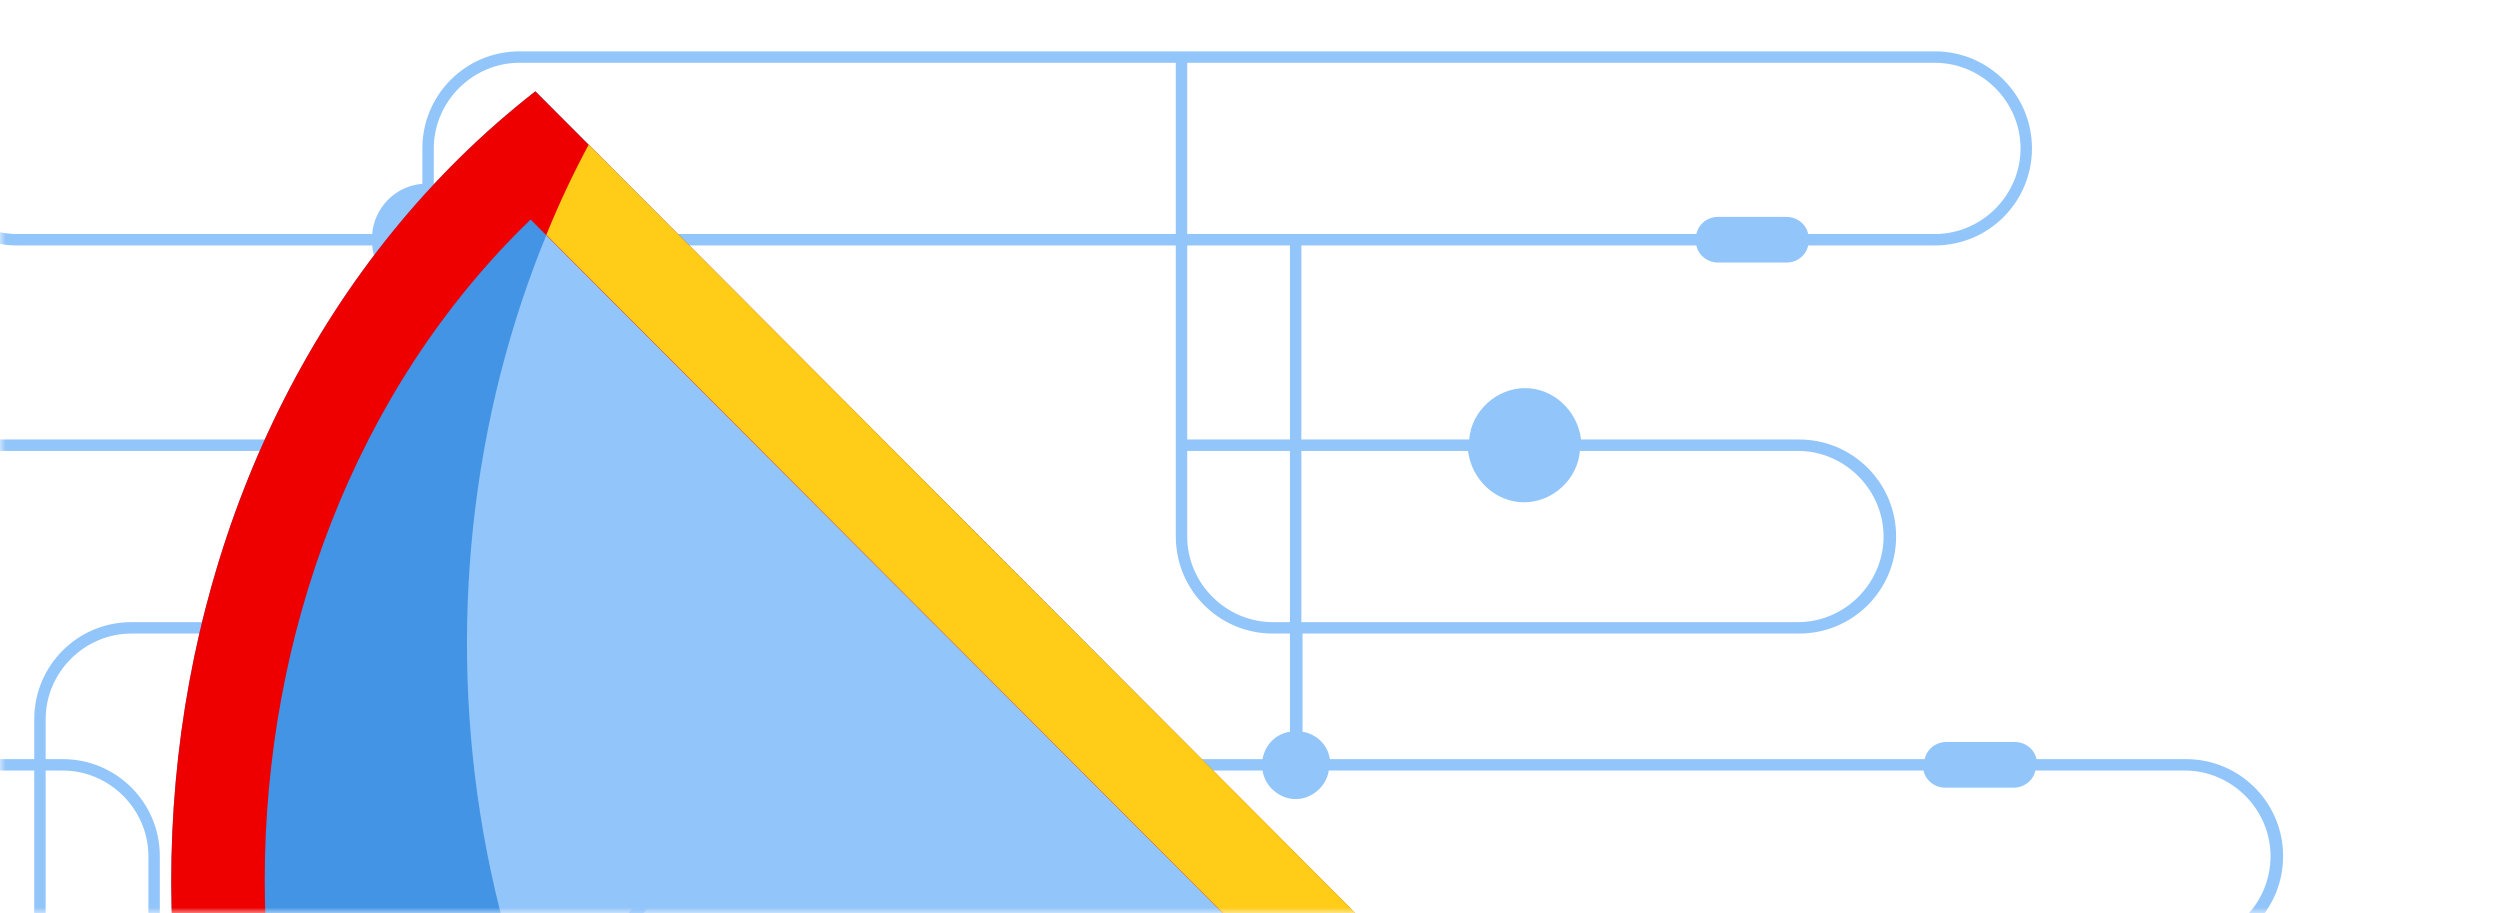 <svg width="219" height="80" viewBox="0 0 219 80" fill="none" xmlns="http://www.w3.org/2000/svg">
<mask id="mask0_300_2117" style="mask-type:alpha" maskUnits="userSpaceOnUse" x="0" y="0" width="219" height="80">
<rect width="219" height="80" fill="white"/>
</mask>
<g mask="url(#mask0_300_2117)">
<path d="M191.5 66.5H178.4C178.2 65.6 177.4 65 176.5 65H170.5C169.6 65 168.8 65.6 168.6 66.5H116.5C116.3 65.2 115.3 64.3 114.1 64.1V55.5H157.6C162.3 55.5 166.1 51.7 166.1 47C166.1 42.3 162.3 38.5 157.6 38.5H138.5C138.2 36 136.1 34 133.6 34C131.1 34 128.9 36 128.7 38.5H114V21.5H148.6C148.8 22.4 149.6 23 150.5 23H156.5C157.4 23 158.2 22.4 158.4 21.5H169.5C174.2 21.5 178 17.7 178 13C178 8.3 174.2 4.5 169.5 4.5H45.5C40.8 4.5 37 8.3 37 13V16.1C34.6 16.3 32.8 18.2 32.6 20.5H1.5C-2.6 20.5 -6 17.1 -6 13C-6 8.3 -9.8 4.5 -14.5 4.5H-19.5V1C-19.5 0.4 -19.9 0 -20.5 0H-28.5C-29.1 0 -29.5 0.4 -29.5 1V4.5H-116.5C-121.2 4.5 -125 8.3 -125 13C-125 17.7 -121.2 21.5 -116.5 21.5H-99.4C-99.2 22.9 -97.9 24 -96.5 24C-95.1 24 -93.8 22.9 -93.6 21.5H-72.5C-68.4 21.5 -65 24.9 -65 29V54.5H-86V47C-86 42.3 -89.8 38.5 -94.5 38.5H-152.5C-157.2 38.5 -161 42.3 -161 47C-161 51.7 -157.2 55.5 -152.5 55.5H-119.4C-119.1 58 -117 60 -114.5 60C-112 60 -109.8 58 -109.6 55.5H-87V66.5H-161.5V63C-161.5 62.4 -161.9 62 -162.5 62H-170.5C-171.1 62 -171.5 62.4 -171.5 63V66.5H-176.5C-181.2 66.5 -185 70.3 -185 75C-185 79.1 -188.4 82.5 -192.5 82.5H-228V75C-228 70.3 -231.8 66.5 -236.5 66.5H-238V63C-238 58.9 -234.6 55.5 -230.5 55.5H-191.4C-191.2 56.9 -189.9 58 -188.5 58C-187.1 58 -185.8 56.9 -185.6 55.5H-174.5C-169.8 55.5 -166 51.7 -166 47C-166 42.3 -169.8 38.5 -174.5 38.5H-253.6C-253.8 37.6 -254.6 37 -255.5 37H-261.5C-262.4 37 -263.2 37.6 -263.4 38.5H-276.5C-281.2 38.5 -285 42.3 -285 47C-285 51.1 -288.4 54.5 -292.5 54.5H-312V29C-312 24.3 -315.8 20.5 -320.5 20.5H-335.6C-335.8 19.1 -337 18 -338.5 18C-340 18 -341.2 19.1 -341.4 20.5H-392.5C-396.6 20.5 -400 17.1 -400 13C-400 8.9 -396.6 5.5 -392.5 5.5H-377.4C-377.2 6.4 -376.4 7 -375.5 7H-369.5C-368.6 7 -367.8 6.4 -367.6 5.5H-317.5V9C-317.5 9.6 -317.1 10 -316.5 10H-308.5C-307.9 10 -307.5 9.6 -307.5 9V5.5H-256.5C-252.4 5.5 -249 8.9 -249 13C-249 17.7 -245.2 21.5 -240.5 21.5H-231.4C-231.1 24 -229 26 -226.5 26C-224 26 -221.8 24 -221.6 21.5H-138.5C-133.8 21.5 -130 17.7 -130 13C-130 8.3 -133.8 4.5 -138.5 4.5H-218.5C-223.2 4.5 -227 8.3 -227 13V16.1C-229.4 16.3 -231.2 18.2 -231.4 20.5H-240.5C-244.6 20.5 -248 17.1 -248 13C-248 8.3 -251.8 4.5 -256.5 4.5H-307.5V1C-307.5 0.4 -307.9 0 -308.5 0H-316.5C-317.1 0 -317.5 0.4 -317.5 1V4.5H-367.6C-367.8 3.6 -368.6 3 -369.5 3H-375.5C-376.4 3 -377.2 3.6 -377.4 4.5H-392.5C-397.2 4.5 -401 8.3 -401 13C-401 17.7 -397.2 21.5 -392.5 21.5H-341.4C-341.2 22.8 -340.2 23.7 -339 23.9V38.5H-406.5C-411.2 38.5 -415 42.3 -415 47C-415 51.7 -411.2 55.5 -406.5 55.5H-363.4C-363.1 58 -361 60 -358.5 60C-356 60 -353.8 58 -353.6 55.5H-329V91C-329 95.1 -332.4 98.5 -336.5 98.5H-369.6C-369.8 97.1 -371 96 -372.5 96C-374 96 -375.2 97.1 -375.4 98.5H-412.5C-417.2 98.5 -421 102.3 -421 107C-421 111.7 -417.2 115.5 -412.5 115.5H-341.4C-341.2 116.8 -340.2 117.7 -339 117.9V124.5H-353.6C-353.9 122 -356 120 -358.5 120C-361 120 -363.2 122 -363.4 124.5H-392.5C-397.2 124.5 -401 128.3 -401 133C-401 137.7 -397.2 141.5 -392.5 141.5H-336.5C-331.8 141.5 -328 137.7 -328 133V115.5H-307.5V119C-307.5 119.6 -307.1 120 -306.5 120H-298.5C-297.9 120 -297.5 119.6 -297.5 119V115.5H-290.5C-285.8 115.5 -282 111.7 -282 107C-282 102.9 -278.6 99.5 -274.5 99.5H-239V107C-239 111.7 -235.2 115.5 -230.5 115.5H-229V119C-229 123.1 -232.4 126.5 -236.5 126.5H-261.6C-261.8 125.1 -263.1 124 -264.5 124C-265.9 124 -267.2 125.1 -267.4 126.5H-294.5C-299.2 126.5 -303 130.3 -303 135C-303 139.7 -299.2 143.5 -294.5 143.5H-265V154.1C-267.4 154.3 -269.2 156.2 -269.4 158.5H-330.5C-335.2 158.5 -339 162.3 -339 167C-339 171.7 -335.2 175.5 -330.5 175.5H-272.5C-267.8 175.5 -264 171.7 -264 167V163.9C-261.6 163.7 -259.8 161.8 -259.6 159.5H-245.5C-245.3 160.4 -244.5 161 -243.6 161H-237.6C-236.7 161 -235.9 160.4 -235.7 159.5H-228.6C-224.5 159.5 -221.1 162.9 -221.1 167C-221.1 171.7 -217.3 175.5 -212.6 175.5H-191.6V179C-191.6 179.6 -191.2 180 -190.6 180H-182.6C-182 180 -181.6 179.6 -181.6 179V175.5H-110.6C-105.9 175.5 -102.1 171.7 -102.1 167C-102.1 162.3 -105.9 158.5 -110.6 158.5H-139.7C-139.9 157.1 -141.2 156 -142.6 156C-144 156 -145.3 157.1 -145.5 158.5H-164.6C-168.7 158.5 -172.1 155.1 -172.1 151V132H-168.6C-168 132 -167.6 131.6 -167.6 131V127.5H-139V135C-139 139.7 -135.2 143.5 -130.5 143.5H-72.5C-67.8 143.5 -64 139.7 -64 135C-64 130.3 -67.8 126.5 -72.5 126.5H-105.6C-105.9 124 -108 122 -110.5 122C-113 122 -115.2 124 -115.4 126.5H-138V115.5H-63.5V119C-63.5 119.6 -63.1 120 -62.5 120H-54.5C-53.9 120 -53.5 119.6 -53.5 119V115.5H-48.5C-43.8 115.5 -40 111.7 -40 107C-40 102.9 -36.6 99.5 -32.5 99.5H3V107C3 111.7 6.8 115.5 11.5 115.5H13V119C13 123.1 9.6 126.5 5.5 126.5H-33.6C-33.8 125.1 -35.1 124 -36.5 124C-37.9 124 -39.2 125.1 -39.4 126.5H-50.5C-55.2 126.5 -59 130.3 -59 135C-59 139.7 -55.2 143.5 -50.5 143.5H-21V158.5H-45.6C-45.9 156 -48 154 -50.5 154C-53 154 -55.2 156 -55.4 158.5H-86.5C-91.2 158.5 -95 162.3 -95 167C-95 171.7 -91.2 175.5 -86.5 175.5H-28.5C-23.8 175.5 -20 171.7 -20 167V159.5H-1.4C-1.2 160.4 -0.4 161 0.5 161H6.5C7.4 161 8.2 160.4 8.4 159.5H15.5C19.6 159.5 23 162.9 23 167C23 171.7 26.8 175.5 31.5 175.5H64.5V179C64.5 179.6 64.9 180 65.5 180H73.5C74.1 180 74.5 179.6 74.5 179V175.5H100.6C100.8 176.9 102.1 178 103.5 178C104.9 178 106.2 176.9 106.4 175.5H133.5C138.2 175.5 142 171.7 142 167C142 162.3 138.2 158.5 133.5 158.5H116.4C116.2 157.1 114.9 156 113.5 156C112.1 156 110.8 157.1 110.6 158.5H77.5C73.4 158.5 70 155.1 70 151V132H73.5C74.1 132 74.5 131.6 74.5 131V127.5H99V135C99 139.7 102.8 143.5 107.5 143.5H169.5C174.2 143.5 178 139.7 178 135C178 130.3 174.2 126.5 169.5 126.5H142.4C142.1 124 140 122 137.5 122C135 122 132.8 124 132.6 126.5H100V115.5H125.5C130.2 115.5 134 111.7 134 107C134 102.3 130.2 98.5 125.5 98.5H100V91C100 86.9 103.4 83.5 107.5 83.5H146.6C146.8 84.9 148.1 86 149.5 86C150.9 86 152.2 84.9 152.4 83.5H191.5C196.2 83.5 200 79.7 200 75C200 70.3 196.2 66.5 191.5 66.5ZM-218.5 5.5H-138.5C-134.4 5.5 -131 8.9 -131 13C-131 17.1 -134.4 20.5 -138.5 20.5H-221.6C-221.8 18.1 -223.7 16.3 -226 16.1V13C-226 8.9 -222.6 5.5 -218.5 5.5ZM-21 167C-21 171.1 -24.4 174.5 -28.5 174.5H-86.5C-90.6 174.5 -94 171.1 -94 167C-94 162.9 -90.6 159.5 -86.5 159.5H-55.4C-55.1 162 -53 164 -50.5 164C-48 164 -45.8 162 -45.6 159.5H-21V167ZM113 64.1C111.7 64.3 110.8 65.3 110.6 66.5H90.5V63C90.5 62.4 90.1 62 89.5 62H81.5C80.9 62 80.5 62.4 80.5 63V66.5H65.5C60.8 66.5 57 70.3 57 75C57 79.1 53.6 82.5 49.5 82.5H14V75C14 70.3 10.2 66.5 5.5 66.5H4V63C4 58.9 7.4 55.5 11.5 55.5H50.6C50.8 56.9 52.1 58 53.5 58C54.9 58 56.2 56.9 56.4 55.5H71.5C76.2 55.5 80 51.7 80 47C80 42.3 76.2 38.5 71.5 38.5H38V25.9C40.4 25.7 42.2 23.8 42.4 21.5H103V47C103 51.7 106.8 55.5 111.5 55.5H113V64.1ZM4 83.5H13V98.5H4V83.5ZM13 82.5H4V67.5H5.5C9.6 67.5 13 70.9 13 75V82.5ZM-9.6 82.5C-9.9 80 -12 78 -14.5 78C-17 78 -19.2 80 -19.4 82.5H-52.5C-56.6 82.5 -60 79.1 -60 75C-60 71.9 -58.1 69.2 -55.3 68C-54.9 69.1 -53.8 70 -52.5 70C-51 70 -49.8 68.9 -49.6 67.5H3V82.5H-9.6ZM56.4 54.5C56.2 53.1 54.9 52 53.5 52C52.1 52 50.8 53.1 50.6 54.5H38V39.5H71.5C75.6 39.5 79 42.9 79 47C79 51.1 75.6 54.5 71.5 54.5H56.4ZM104 39.5H113V54.5H111.5C107.4 54.5 104 51.1 104 47V39.5ZM128.6 39.5C128.9 42 131 44 133.5 44C136 44 138.2 42 138.4 39.5H157.5C161.6 39.5 165 42.9 165 47C165 51.1 161.6 54.5 157.5 54.5H114V39.5H128.6ZM113 38.5H104V21.5H113V38.5ZM177 13C177 17.1 173.6 20.5 169.5 20.5H158.4C158.2 19.6 157.4 19 156.5 19H150.5C149.6 19 148.8 19.6 148.6 20.5H104V5.5H169.5C173.6 5.5 177 8.9 177 13ZM45.5 5.5H103V20.5H42.4C42.2 18.1 40.3 16.3 38 16.1V13C38 8.9 41.4 5.5 45.5 5.5ZM-72.5 20.5H-93.6C-93.8 19.1 -95.1 18 -96.5 18C-97.9 18 -99.2 19.1 -99.4 20.5H-116.5C-120.6 20.5 -124 17.1 -124 13C-124 8.9 -120.6 5.5 -116.5 5.5H-29.5V9C-29.5 9.6 -29.1 10 -28.5 10H-20.5C-19.9 10 -19.5 9.6 -19.5 9V5.5H-14.5C-10.4 5.5 -7 8.9 -7 13C-7 17.7 -3.2 21.5 1.5 21.5H32.6C32.8 23.9 34.7 25.7 37 25.9V38.5H-9.6C-9.8 37.6 -10.6 37 -11.5 37H-17.5C-18.4 37 -19.2 37.6 -19.4 38.5H-34.5C-39.2 38.5 -43 42.3 -43 47C-43 51.1 -46.4 54.5 -50.5 54.5H-64V29C-64 24.3 -67.8 20.5 -72.5 20.5ZM-109.6 54.5C-109.9 52 -112 50 -114.5 50C-117 50 -119.2 52 -119.4 54.5H-152.5C-156.6 54.5 -160 51.1 -160 47C-160 42.9 -156.6 39.5 -152.5 39.5H-94.5C-90.4 39.5 -87 42.9 -87 47V54.5H-109.6ZM-236.5 67.5C-232.4 67.5 -229 70.9 -229 75V82.5H-238V67.5H-236.5ZM-238 83.5H-229V98.5H-238V83.5ZM-253.6 82.5C-253.9 80 -256 78 -258.5 78C-261 78 -263.2 80 -263.4 82.5H-294.5C-298.6 82.5 -302 79.1 -302 75C-302 71.9 -300.1 69.2 -297.3 68C-296.9 69.1 -295.8 70 -294.5 70C-293 70 -291.8 68.9 -291.6 67.5H-239V82.5H-253.6ZM-338 23.9C-336.7 23.7 -335.8 22.7 -335.6 21.5H-320.5C-316.4 21.5 -313 24.9 -313 29V54.5H-328V47C-328 42.3 -331.8 38.5 -336.5 38.5H-338V23.9ZM-414 47C-414 42.9 -410.6 39.5 -406.5 39.5H-339V54.5H-353.6C-353.8 52 -355.9 50 -358.5 50C-361.1 50 -363.2 52 -363.4 54.5H-406.5C-410.6 54.5 -414 51.1 -414 47ZM-338 54.5V39.5H-336.5C-332.4 39.5 -329 42.9 -329 47V54.5H-338ZM-400 133C-400 128.9 -396.6 125.5 -392.5 125.5H-363.4C-363.1 128 -361 130 -358.5 130C-356 130 -353.8 128 -353.6 125.5H-339V140.5H-392.5C-396.6 140.5 -400 137.1 -400 133ZM-329 133C-329 137.1 -332.4 140.5 -336.5 140.5H-338V125.5H-329V133ZM-329 124.5H-338V117.9C-336.7 117.7 -335.8 116.7 -335.6 115.5H-329V124.5ZM-274.5 98.5C-279.2 98.5 -283 102.3 -283 107C-283 111.1 -286.4 114.5 -290.5 114.5H-297.5V111C-297.5 110.4 -297.9 110 -298.5 110H-306.5C-307.1 110 -307.5 110.4 -307.5 111V114.5H-335.6C-335.8 113.1 -337.1 112 -338.5 112C-339.9 112 -341.2 113.1 -341.4 114.5H-412.5C-416.6 114.5 -420 111.1 -420 107C-420 102.9 -416.6 99.5 -412.5 99.5H-375.4C-375.2 100.9 -373.9 102 -372.5 102C-371.1 102 -369.8 100.9 -369.6 99.5H-336.5C-331.8 99.5 -328 95.7 -328 91V55.5H-292.5C-287.8 55.5 -284 51.7 -284 47C-284 42.9 -280.6 39.5 -276.5 39.5H-263.4C-263.2 40.4 -262.4 41 -261.5 41H-255.5C-254.6 41 -253.8 40.4 -253.6 39.5H-174.5C-170.4 39.5 -167 42.9 -167 47C-167 51.1 -170.4 54.5 -174.5 54.5H-185.6C-185.8 53.1 -187.1 52 -188.5 52C-189.9 52 -191.2 53.1 -191.4 54.5H-230.5C-235.2 54.5 -239 58.3 -239 63V66.5H-291.6C-291.8 65.1 -293.1 64 -294.5 64C-296.2 64 -297.5 65.3 -297.5 67C-297.5 67 -297.5 67 -297.5 67.1C-300.7 68.3 -303 71.4 -303 75C-303 79.7 -299.2 83.5 -294.5 83.5H-263.4C-263.1 86 -261 88 -258.5 88C-256 88 -253.8 86 -253.6 83.5H-239V98.5H-274.5ZM-230.5 114.5C-234.6 114.5 -238 111.1 -238 107V99.5H-229V114.5H-230.5ZM-215.4 99.5C-215.1 102 -213 104 -210.5 104C-208 104 -205.8 102 -205.6 99.5H-172.5C-168.4 99.5 -165 102.9 -165 107C-165 111.1 -168.4 114.5 -172.5 114.5H-185.6C-185.8 113.6 -186.6 113 -187.5 113H-193.5C-194.4 113 -195.2 113.6 -195.4 114.5H-228V99.5H-215.4ZM-228 119V115.5H-195.4C-195.2 116.4 -194.4 117 -193.5 117H-187.5C-186.6 117 -185.8 116.4 -185.6 115.5H-173V122H-176.5C-177.1 122 -177.5 122.4 -177.5 123V127.1C-180.7 128.3 -183 131.4 -183 135C-183 139.1 -186.4 142.5 -190.5 142.5H-199.6C-199.8 141.6 -200.6 141 -201.5 141H-207.5C-208.4 141 -209.2 141.6 -209.4 142.5H-264V129.9C-262.7 129.7 -261.8 128.7 -261.6 127.5H-236.5C-231.8 127.5 -228 123.7 -228 119ZM-294.5 142.5C-298.6 142.5 -302 139.1 -302 135C-302 130.9 -298.6 127.5 -294.5 127.5H-267.4C-267.2 128.8 -266.2 129.7 -265 129.9V142.5H-294.5ZM-272.5 174.5H-330.5C-334.6 174.5 -338 171.1 -338 167C-338 162.9 -334.6 159.5 -330.5 159.5H-269.4C-269.2 161.9 -267.3 163.7 -265 163.9V167C-265 171.1 -268.4 174.5 -272.5 174.5ZM-164.5 159.5H-145.4C-145.2 160.9 -143.9 162 -142.5 162C-141.1 162 -139.8 160.9 -139.6 159.5H-110.5C-106.4 159.5 -103 162.9 -103 167C-103 171.1 -106.4 174.5 -110.5 174.5H-181.5V171C-181.5 170.4 -181.9 170 -182.5 170H-190.5C-191.1 170 -191.5 170.4 -191.5 171V174.5H-212.5C-216.6 174.5 -220 171.1 -220 167C-220 162.3 -223.8 158.5 -228.5 158.5H-235.6C-235.8 157.6 -236.6 157 -237.5 157H-243.5C-244.4 157 -245.2 157.6 -245.4 158.5H-259.5C-259.7 156.1 -261.6 154.3 -263.9 154.1V143.5H-209.3C-209.1 144.4 -208.3 145 -207.4 145H-201.4C-200.5 145 -199.7 144.4 -199.5 143.5H-190.4C-185.7 143.5 -181.9 139.7 -181.9 135C-181.9 131.9 -180 129.3 -177.4 128.1V131C-177.4 131.6 -177 132 -176.4 132H-172.9V151C-173 155.7 -169.2 159.5 -164.5 159.5ZM-115.4 127.5C-115.1 130 -113 132 -110.5 132C-108 132 -105.8 130 -105.6 127.5H-72.5C-68.4 127.5 -65 130.9 -65 135C-65 139.1 -68.4 142.5 -72.5 142.5H-130.5C-134.6 142.5 -138 139.1 -138 135V127.5H-115.4ZM-139 126.5H-167.5V123C-167.5 122.4 -167.9 122 -168.5 122H-172V115.5C-167.5 115.2 -164 111.5 -164 107C-164 102.3 -167.8 98.5 -172.5 98.5H-205.6C-205.9 96 -208 94 -210.5 94C-213 94 -215.2 96 -215.4 98.5H-228V83.5H-192.5C-187.8 83.5 -184 79.7 -184 75C-184 70.9 -180.6 67.5 -176.5 67.5H-171.5V71C-171.5 71.6 -171.1 72 -170.5 72H-162.5C-161.9 72 -161.5 71.6 -161.5 71V67.5H-87V82.5H-93.6C-93.8 81.1 -95.1 80 -96.5 80C-97.9 80 -99.2 81.1 -99.4 82.5H-130.5C-135.2 82.5 -139 86.3 -139 91V98.5H-150.5C-155.2 98.5 -159 102.3 -159 107C-159 111.7 -155.2 115.5 -150.5 115.5H-139V126.5ZM-86 67.5H-74.5C-70.4 67.5 -67 70.9 -67 75C-67 79.1 -70.4 82.5 -74.5 82.5H-86V67.5ZM-125.6 98.5C-125.8 97.1 -127.1 96 -128.5 96C-129.9 96 -131.2 97.1 -131.4 98.5H-138V91C-138 86.9 -134.6 83.5 -130.5 83.5H-99.4C-99.2 84.9 -97.9 86 -96.5 86C-95.1 86 -93.8 84.9 -93.6 83.5H-87V91C-87 95.1 -90.4 98.5 -94.5 98.5H-125.6ZM-139 99.5V114.5H-150.5C-154.6 114.5 -158 111.1 -158 107C-158 102.9 -154.6 99.5 -150.5 99.5H-139ZM-32.5 98.5C-37.2 98.5 -41 102.3 -41 107C-41 111.1 -44.4 114.5 -48.5 114.5H-53.5V111C-53.5 110.4 -53.9 110 -54.5 110H-62.5C-63.1 110 -63.5 110.4 -63.5 111V114.5H-138V99.5H-131.4C-131.2 100.9 -129.9 102 -128.5 102C-127.1 102 -125.8 100.9 -125.6 99.5H-94.5C-89.8 99.5 -86 95.7 -86 91V83.5H-74.5C-69.8 83.5 -66 79.7 -66 75C-66 70.3 -69.8 66.5 -74.5 66.5H-86V55.5H-50.5C-45.8 55.5 -42 51.7 -42 47C-42 42.9 -38.6 39.5 -34.5 39.5H-19.4C-19.2 40.4 -18.4 41 -17.5 41H-11.5C-10.6 41 -9.8 40.4 -9.6 39.5H37V54.5H11.5C6.8 54.5 3 58.3 3 63V66.5H-49.6C-49.8 65.1 -51.1 64 -52.5 64C-54.2 64 -55.5 65.3 -55.5 67C-55.5 67 -55.5 67 -55.5 67.1C-58.7 68.3 -61 71.4 -61 75C-61 79.7 -57.2 83.5 -52.5 83.5H-19.4C-19.1 86 -17 88 -14.5 88C-12 88 -9.8 86 -9.6 83.5H3V98.5H-32.5ZM11.5 114.5C7.4 114.5 4 111.1 4 107V99.5H13V114.5H11.5ZM64.6 99.5C64.9 102 67 104 69.5 104C72 104 74.2 102 74.4 99.5H99V114.5H44.4C44.2 113.6 43.4 113 42.5 113H36.5C35.6 113 34.8 113.6 34.6 114.5H14V99.5H64.6ZM-50.5 142.5C-54.6 142.5 -58 139.1 -58 135C-58 130.9 -54.6 127.5 -50.5 127.5H-39.4C-39.2 128.9 -37.9 130 -36.5 130C-35.1 130 -33.8 128.9 -33.6 127.5H-21V142.5H-50.5ZM77.5 159.5H110.6C110.8 160.9 112.1 162 113.5 162C114.9 162 116.2 160.9 116.4 159.5H133.5C137.6 159.5 141 162.9 141 167C141 171.1 137.6 174.5 133.5 174.5H106.4C106.2 173.1 104.9 172 103.5 172C102.1 172 100.8 173.1 100.6 174.5H74.5V171C74.5 170.4 74.1 170 73.5 170H65.5C64.9 170 64.5 170.4 64.5 171V174.5H31.5C27.4 174.5 24 171.1 24 167C24 162.3 20.2 158.5 15.5 158.5H8.4C8.2 157.6 7.4 157 6.5 157H0.5C-0.4 157 -1.2 157.6 -1.4 158.5H-20V143.5H34.6C34.8 144.4 35.6 145 36.5 145H42.5C43.4 145 44.2 144.4 44.4 143.5H51.5C56.2 143.5 60 139.7 60 135C60 131.9 61.9 129.3 64.5 128.1V131C64.5 131.6 64.9 132 65.5 132H69V151C69 155.7 72.8 159.5 77.5 159.5ZM132.6 127.5C132.9 130 135 132 137.5 132C140 132 142.2 130 142.4 127.5H169.5C173.6 127.5 177 130.9 177 135C177 139.1 173.6 142.5 169.5 142.5H107.5C103.4 142.5 100 139.1 100 135V127.5H132.6ZM99 126.5H74.5V123C74.5 122.4 74.1 122 73.5 122H65.5C64.9 122 64.5 122.4 64.5 123V127.1C61.3 128.3 59 131.4 59 135C59 139.1 55.6 142.5 51.5 142.5H44.4C44.2 141.6 43.4 141 42.5 141H36.5C35.6 141 34.8 141.6 34.6 142.5H-20V127.5H5.5C10.2 127.5 14 123.7 14 119V115.5H34.6C34.8 116.4 35.6 117 36.5 117H42.5C43.4 117 44.2 116.4 44.4 115.5H99V126.5ZM125.5 99.5C129.6 99.5 133 102.9 133 107C133 111.1 129.6 114.5 125.5 114.5H100V99.5H125.5ZM191.5 82.5H152.4C152.2 81.1 150.9 80 149.5 80C148.1 80 146.8 81.1 146.6 82.5H107.5C102.8 82.5 99 86.3 99 91V98.5H74.4C74.1 96 72 94 69.5 94C67 94 64.8 96 64.6 98.5H14V83.5H49.5C54.2 83.5 58 79.7 58 75C58 70.9 61.4 67.5 65.5 67.5H80.5V71C80.5 71.6 80.9 72 81.5 72H89.5C90.1 72 90.5 71.6 90.5 71V67.5H110.6C110.8 68.9 112.1 70 113.5 70C114.9 70 116.2 68.9 116.4 67.5H168.5C168.7 68.4 169.5 69 170.4 69H176.4C177.3 69 178.1 68.4 178.3 67.5H191.4C195.5 67.5 198.9 70.9 198.9 75C198.9 79.1 195.6 82.5 191.5 82.5Z" fill="#92C5F9"/>
</g>
<mask id="mask1_300_2117" style="mask-type:alpha" maskUnits="userSpaceOnUse" x="0" y="0" width="140" height="80">
<rect width="140" height="80" fill="white"/>
</mask>
<g mask="url(#mask1_300_2117)">
<path d="M35.284 135.162C73.229 180.952 141.087 176.504 174.968 136.378L46.898 8C9.402 37.279 4.251 97.724 35.284 135.162Z" fill="#4394E5"/>
<path d="M61.199 114.395C90.985 150.329 139.231 155.321 174.968 136.378L51.569 12.704C34.9 43.966 37.524 85.852 61.199 114.395Z" fill="#92C5F9"/>
<path d="M23.191 77.117C23.191 55.774 30.933 34.239 46.482 19.232L163.578 136.57C143.742 155.833 114.5 163.673 87.53 157.913C51.185 150.137 23.191 118.459 23.191 77.117ZM35.284 135.162C73.228 180.952 141.087 176.504 174.968 136.378L46.898 8C9.498 37.183 4.155 97.596 35.284 135.162Z" fill="#EE0000"/>
<path d="M51.57 12.672C50.194 15.232 48.946 17.888 47.858 20.576L163.579 136.57C160.667 139.418 157.532 142.01 154.237 144.346C161.435 142.522 168.442 139.866 175 136.378L51.57 12.672Z" fill="#FFCC17"/>
</g>
</svg>
